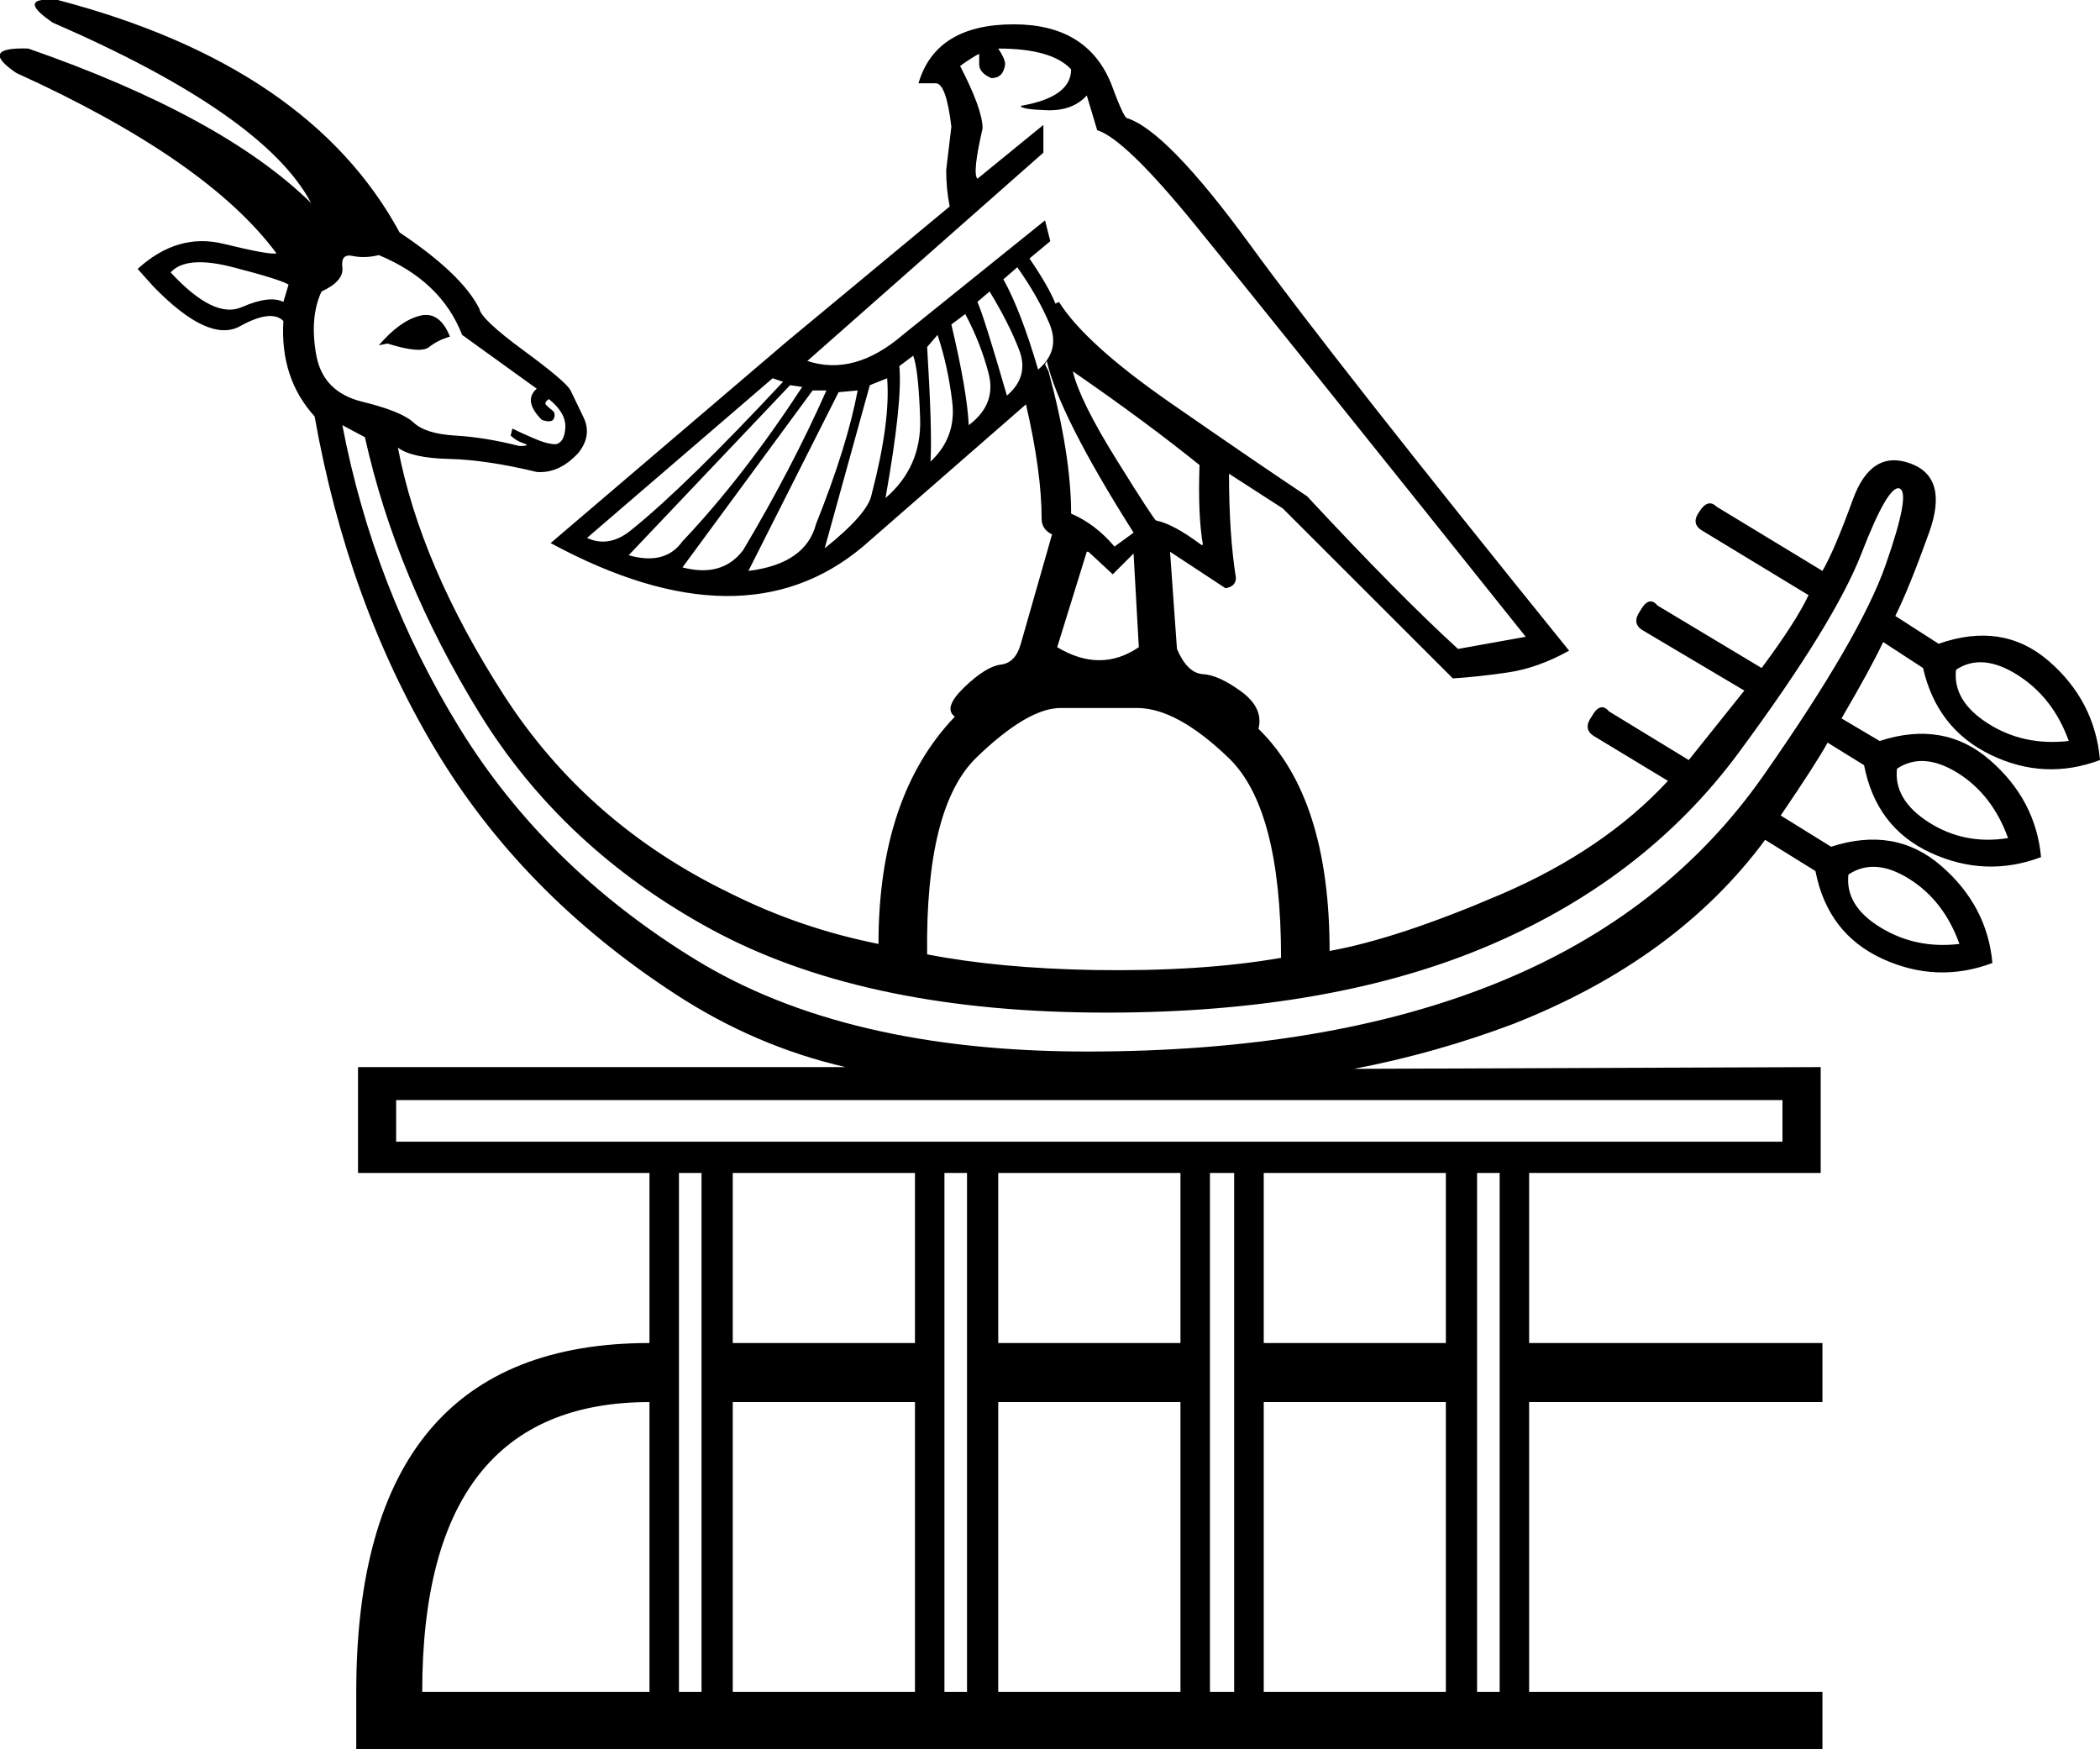 <?xml version='1.0' encoding ='UTF-8' standalone='yes'?>
<svg width='21.586' height='17.978' xmlns='http://www.w3.org/2000/svg' xmlns:xlink='http://www.w3.org/1999/xlink' xmlns:inkscape='http://www.inkscape.org/namespaces/inkscape'>
<path style='fill:#000000; stroke:none' d=' M 6.979 17.407  L 7.211 17.407  L 7.211 12.056  L 6.979 12.056  L 6.979 17.407  Z  M 9.708 17.389  L 9.94 17.389  L 9.94 12.056  L 9.708 12.056  L 9.708 17.389  Z  M 12.437 17.389  L 12.686 17.389  L 12.686 12.056  L 12.437 12.056  L 12.437 17.389  Z  M 15.183 17.389  L 15.415 17.389  L 15.415 12.056  L 15.183 12.056  L 15.183 17.389  Z  M 18.322 11.735  L 18.322 11.307  L 4.072 11.307  L 4.072 11.735  L 18.322 11.735  Z  M 4.625 3.46  Q 4.5 3.496 4.411 3.567  Q 4.322 3.638 3.983 3.531  L 3.894 3.549  Q 4.108 3.299 4.313 3.246  Q 4.518 3.192 4.625 3.46  Z  M 2.966 2.925  Q 2.877 2.871 2.396 2.747  Q 1.914 2.622 1.754 2.8  Q 2.2 3.282 2.485 3.157  Q 2.77 3.032 2.913 3.103  L 2.966 2.925  Z  M 5.642 4.102  Q 5.588 4.138 5.615 4.164  Q 5.642 4.191 5.677 4.218  Q 5.713 4.245 5.695 4.298  Q 5.677 4.352 5.57 4.316  Q 5.374 4.12 5.517 3.995  L 4.75 3.442  Q 4.536 2.889 3.894 2.622  Q 3.751 2.657 3.626 2.631  Q 3.501 2.604 3.519 2.747  Q 3.537 2.889 3.305 2.996  Q 3.18 3.264 3.252 3.656  Q 3.323 4.031 3.724 4.129  Q 4.126 4.227 4.251 4.343  Q 4.375 4.459 4.679 4.477  Q 4.982 4.494 5.338 4.584  Q 5.463 4.584 5.383 4.557  Q 5.303 4.53 5.249 4.477  L 5.267 4.405  Q 5.338 4.441 5.481 4.503  Q 5.624 4.566 5.713 4.566  Q 5.802 4.548 5.811 4.396  Q 5.82 4.245 5.642 4.102  Z  M 3.751 4.494  L 3.519 4.37  Q 3.84 6.046 4.723 7.482  Q 5.606 8.917 7.149 9.863  Q 8.691 10.808 11.171 10.808  Q 13.65 10.808 15.388 10.103  Q 17.127 9.399 18.126 7.972  Q 19.125 6.545 19.383 5.805  Q 19.642 5.065 19.526 5.021  Q 19.41 4.976 19.134 5.689  Q 18.857 6.403 17.876 7.731  Q 16.896 9.06 15.237 9.747  Q 13.578 10.433 11.206 10.407  Q 8.834 10.38 7.309 9.551  Q 5.784 8.721 4.928 7.33  Q 4.072 5.939 3.751 4.494  Z  M 13.168 9.845  Q 13.168 8.311 12.633 7.794  Q 12.098 7.277 11.688 7.277  L 10.903 7.277  Q 10.564 7.277 10.038 7.785  Q 9.512 8.293 9.53 9.809  Q 10.261 9.952 11.242 9.97  Q 12.348 9.988 13.168 9.845  Z  M 10.742 3.745  L 10.778 3.817  Q 11.01 4.673 11.01 5.279  Q 11.26 5.386 11.456 5.618  L 11.652 5.475  Q 10.885 4.263 10.76 3.71  L 10.742 3.745  Z  M 11.028 3.817  Q 11.099 4.12 11.483 4.735  Q 11.866 5.35 11.884 5.35  Q 12.062 5.386 12.348 5.6  L 12.365 5.6  Q 12.312 5.297 12.33 4.78  Q 11.777 4.334 11.028 3.817  Z  M 11.171 5.671  L 10.867 6.652  Q 11.313 6.92 11.706 6.652  L 11.652 5.689  L 11.438 5.903  L 11.188 5.671  L 11.171 5.671  Z  M 6.034 5.529  Q 6.266 5.636 6.498 5.44  Q 7.051 4.994 8.049 3.924  L 7.942 3.888  L 6.034 5.529  Z  M 6.462 5.707  Q 6.837 5.814 7.015 5.564  Q 7.639 4.905 8.246 3.977  L 8.121 3.959  L 6.462 5.707  Z  M 7.015 5.832  Q 7.425 5.939 7.639 5.654  Q 8.139 4.815 8.495 4.013  L 8.353 4.013  L 7.015 5.832  Z  M 8.62 4.031  L 7.693 5.868  Q 8.281 5.796 8.388 5.386  Q 8.709 4.584 8.816 4.013  L 8.62 4.031  Z  M 8.941 3.959  L 8.477 5.636  Q 8.923 5.279 8.959 5.083  Q 9.155 4.334 9.119 3.888  L 8.941 3.959  Z  M 9.779 3.335  Q 9.94 4.013 9.958 4.37  Q 10.243 4.156 10.163 3.843  Q 10.083 3.531 9.922 3.228  L 9.779 3.335  Z  M 9.244 3.763  Q 9.28 4.12 9.102 5.119  Q 9.476 4.798 9.458 4.298  Q 9.441 3.799 9.387 3.656  L 9.244 3.763  Z  M 10.047 3.103  Q 10.118 3.264 10.35 4.066  Q 10.582 3.87 10.475 3.594  Q 10.368 3.317 10.172 2.996  L 10.047 3.103  Z  M 9.53 3.567  Q 9.583 4.423 9.565 4.744  Q 9.833 4.494 9.788 4.129  Q 9.744 3.763 9.637 3.442  L 9.53 3.567  Z  M 10.314 2.871  Q 10.493 3.192 10.671 3.799  Q 10.903 3.603 10.787 3.326  Q 10.671 3.05 10.457 2.747  L 10.314 2.871  Z  M 15.683 6.545  Q 12.99 3.175 12.276 2.301  Q 11.563 1.427 11.278 1.338  L 11.171 0.981  Q 11.028 1.141 10.76 1.133  Q 10.493 1.124 10.493 1.088  Q 11.01 0.999 11.01 0.713  Q 10.814 0.499 10.261 0.499  L 10.261 0.499  Q 10.332 0.606 10.332 0.66  Q 10.314 0.803 10.19 0.803  Q 10.065 0.749 10.065 0.66  L 10.065 0.553  Q 9.993 0.589 9.869 0.678  Q 10.1 1.124 10.1 1.32  Q 9.993 1.783 10.047 1.837  L 10.725 1.284  L 10.725 1.569  L 8.299 3.71  Q 8.781 3.87 9.28 3.442  L 10.742 2.265  L 10.796 2.479  L 10.582 2.657  Q 10.778 2.943 10.849 3.121  L 10.885 3.103  Q 11.153 3.531 12.027 4.138  Q 12.9 4.744 13.436 5.101  Q 14.381 6.117 14.987 6.67  L 15.683 6.545  Z  M 19 8.989  Q 18.964 9.31 19.33 9.533  Q 19.696 9.756 20.141 9.702  Q 19.981 9.256 19.624 9.033  Q 19.268 8.81 19 8.989  Z  M 19.499 7.901  Q 19.464 8.222 19.829 8.454  Q 20.195 8.686 20.641 8.614  Q 20.48 8.168 20.124 7.945  Q 19.767 7.723 19.499 7.901  Z  M 20.106 6.884  Q 20.07 7.205 20.436 7.437  Q 20.801 7.669 21.265 7.616  Q 21.105 7.17 20.739 6.938  Q 20.373 6.706 20.106 6.884  Z  M 12.99 13.804  L 14.862 13.804  L 14.862 12.056  L 12.99 12.056  L 12.99 13.804  Z  M 10.261 13.804  L 12.134 13.804  L 12.134 12.056  L 10.261 12.056  L 10.261 13.804  Z  M 9.405 14.411  L 7.532 14.411  L 7.532 13.804  L 9.405 13.804  L 9.405 12.056  L 7.532 12.056  L 7.532 17.407  L 6.676 17.407  L 6.676 12.056  L 3.68 12.056  L 3.68 10.968  L 8.691 10.968  Q 7.764 10.754 6.944 10.219  Q 5.356 9.185 4.465 7.687  Q 3.573 6.189 3.234 4.28  Q 2.877 3.888 2.913 3.299  Q 2.788 3.175 2.467 3.353  Q 2.146 3.531 1.575 2.943  L 1.415 2.764  Q 1.825 2.39 2.298 2.506  Q 2.77 2.622 2.842 2.604  Q 2.128 1.641 0.166 0.749  Q -0.226 0.482 0.291 0.499  Q 2.289 1.195 3.198 2.087  Q 2.717 1.177 0.541 0.232  Q 0.149 -0.036 0.594 0  Q 3.18 0.678 4.108 2.39  Q 4.75 2.818 4.928 3.175  Q 4.946 3.282 5.383 3.603  Q 5.82 3.924 5.865 4.013  Q 5.909 4.102 5.998 4.289  Q 6.088 4.477 5.945 4.655  Q 5.749 4.869 5.517 4.851  Q 5 4.726 4.616 4.717  Q 4.233 4.708 4.09 4.601  Q 4.322 5.814 5.178 7.143  Q 6.034 8.472 7.514 9.185  Q 8.228 9.542 9.03 9.702  Q 9.03 8.186 9.815 7.366  Q 9.69 7.277 9.913 7.063  Q 10.136 6.849 10.288 6.831  Q 10.439 6.813 10.493 6.617  L 10.814 5.493  Q 10.707 5.44 10.707 5.333  Q 10.707 4.851 10.546 4.156  L 8.87 5.618  Q 7.639 6.652 5.66 5.582  L 8.085 3.513  L 9.762 2.122  Q 9.726 1.944 9.726 1.748  L 9.779 1.302  Q 9.726 0.856 9.619 0.856  L 9.441 0.856  Q 9.619 0.25 10.421 0.25  Q 11.171 0.25 11.42 0.856  Q 11.545 1.195 11.581 1.213  Q 11.991 1.338 12.856 2.524  Q 13.721 3.71 16.129 6.688  Q 15.808 6.866 15.504 6.911  Q 15.201 6.956 14.934 6.973  Q 14.202 6.242 13.186 5.226  L 12.633 4.869  Q 12.633 5.493 12.704 5.939  Q 12.704 6.028 12.597 6.046  L 12.027 5.671  L 12.098 6.67  Q 12.205 6.92 12.365 6.929  Q 12.526 6.938 12.758 7.107  Q 12.99 7.277 12.936 7.491  Q 13.667 8.204 13.667 9.774  Q 14.363 9.649 15.424 9.194  Q 16.485 8.739 17.145 8.026  L 16.378 7.562  Q 16.271 7.491 16.36 7.366  Q 16.45 7.205 16.539 7.312  L 17.359 7.812  Q 17.859 7.187 17.93 7.098  L 16.878 6.474  Q 16.771 6.403 16.86 6.278  Q 16.949 6.117 17.038 6.224  L 18.108 6.866  Q 18.465 6.385 18.59 6.117  L 17.502 5.457  Q 17.377 5.386 17.466 5.261  Q 17.555 5.119 17.645 5.208  L 18.733 5.868  Q 18.857 5.654 19.045 5.136  Q 19.232 4.619 19.633 4.762  Q 20.034 4.905 19.829 5.475  Q 19.624 6.046 19.482 6.331  L 19.927 6.617  Q 20.587 6.385 21.06 6.795  Q 21.533 7.205 21.586 7.812  Q 21.015 8.026 20.462 7.758  Q 19.91 7.491 19.767 6.866  L 19.357 6.599  Q 19.232 6.866 18.929 7.384  L 19.321 7.616  Q 19.981 7.401 20.454 7.812  Q 20.926 8.222 20.98 8.81  Q 20.409 9.024 19.847 8.766  Q 19.285 8.507 19.161 7.865  L 18.786 7.633  Q 18.679 7.83 18.304 8.382  L 18.822 8.703  Q 19.482 8.489 19.954 8.9  Q 20.427 9.31 20.48 9.898  Q 19.91 10.112 19.348 9.854  Q 18.786 9.595 18.661 8.953  L 18.144 8.632  Q 17.234 9.863 15.558 10.523  Q 14.755 10.826 13.917 10.986  L 18.715 10.968  L 18.715 12.056  L 15.736 12.056  L 15.718 12.056  L 15.718 13.804  L 18.733 13.804  L 18.733 14.411  L 15.718 14.411  L 15.718 17.389  L 14.862 17.389  L 14.862 14.411  L 12.99 14.411  L 12.99 17.389  L 12.134 17.389  L 12.134 14.411  L 10.261 14.411  L 10.261 17.389  L 9.405 17.389  L 9.405 14.411  Z  M 6.676 14.411  Q 4.34 14.411 4.34 17.389  L 18.733 17.389  L 18.733 17.978  L 3.662 17.978  L 3.662 17.389  Q 3.662 13.804 6.676 13.804  L 6.676 14.411  Z '/></svg>
